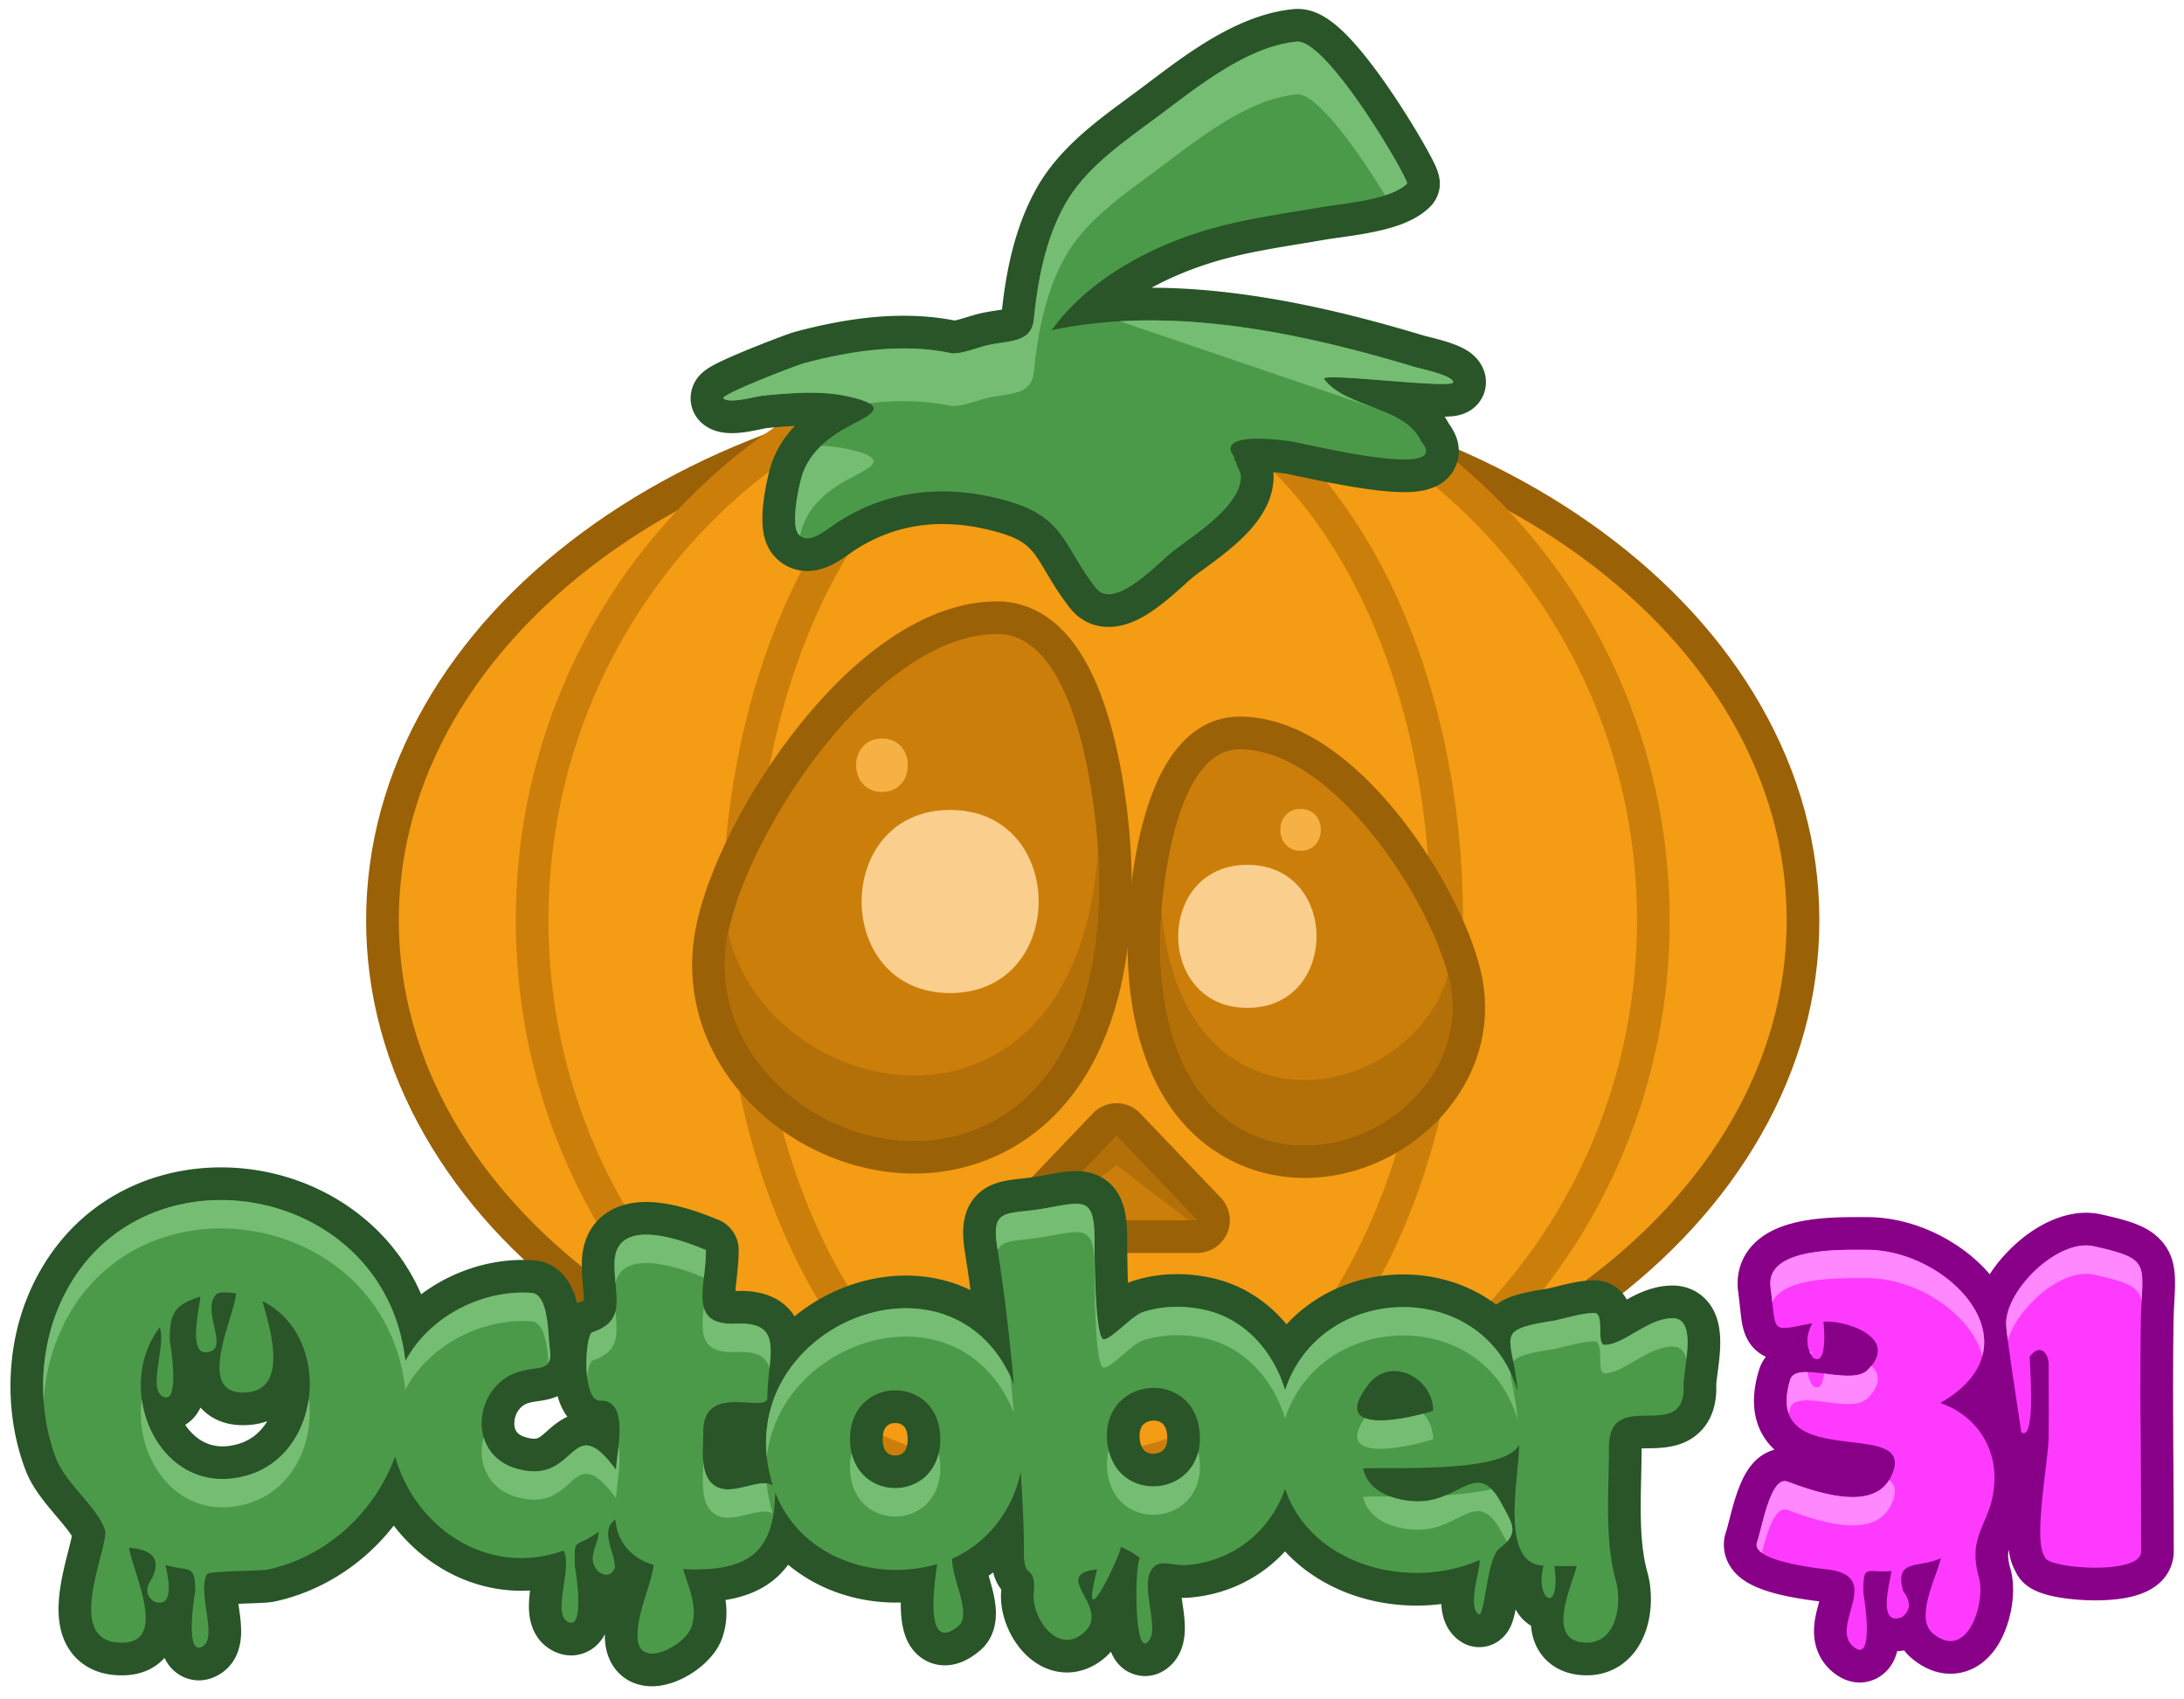 <svg version="1.1" id="Layer_13" xmlns="http://www.w3.org/2000/svg" x="0" y="0" width="1337" height="1040" viewBox="0 0 1337 1040" xml:space="preserve"><style>.animation{ animation: animation 10s infinite linear; }@keyframes animation { 0%, 2%, 4%, 60%, 62%, 64% { opacity: 1; } 1%, 61% { opacity: 0; } 0%, 100%, 4%, 16%, 36% { transform: translate(0px, 0px); } 8%, 12% { transform: translate(20px, 25px); } 48%, 52% { transform: translate(0px, -25px); } } @keyframes animation2 { 0%, 4%, 8%, 12%, 100% { transform: translate(0px, 0px); } 2% { transform: translate(0px, -75px); } 6% { transform: translate(0px, -50px); } 10% { transform: translate(0px, -25px); } }</style><g><path fill-rule="evenodd" clip-rule="evenodd" fill="#F49C14" d="M668.953 886.799c-115.595 0-224.386-33.283-306.331-93.72-40.138-29.603-71.691-64.144-93.782-102.664-23.032-40.16-34.71-82.866-34.71-126.931s11.678-86.771 34.71-126.931c22.091-38.521 53.644-73.062 93.782-102.664 81.945-60.436 190.735-93.719 306.331-93.719 115.595 0 224.385 33.283 306.329 93.719 40.139 29.603 71.691 64.144 93.782 102.664 23.032 40.16 34.71 82.866 34.71 126.931s-11.678 86.771-34.71 126.931c-22.091 38.521-53.644 73.062-93.782 102.664-81.944 60.437-190.734 93.72-306.329 93.72z"/><g><path fill="#9B6107" d="M668.953 250.171c234.622 0 424.821 140.274 424.821 313.313S903.575 876.799 668.953 876.799c-234.624 0-424.822-140.275-424.822-313.314s190.198-313.314 424.822-313.314m0-20c-59.373 0-117.012 8.589-171.316 25.529-52.717 16.444-100.14 40.044-140.95 70.142-41.261 30.432-73.736 66.006-96.521 105.736-23.911 41.694-36.035 86.073-36.035 131.906s12.124 90.212 36.035 131.906c22.785 39.73 55.26 75.306 96.521 105.736 40.81 30.099 88.232 53.698 140.95 70.143 54.305 16.94 111.943 25.529 171.316 25.529 59.372 0 117.012-8.589 171.315-25.529 52.717-16.444 100.14-40.044 140.949-70.143 41.262-30.431 73.736-66.006 96.521-105.736 23.911-41.694 36.035-86.073 36.035-131.906s-12.124-90.212-36.035-131.906c-22.785-39.73-55.26-75.305-96.521-105.736-40.81-30.098-88.232-53.697-140.949-70.142-54.303-16.94-111.943-25.529-171.315-25.529z"/></g></g><g><path fill-rule="evenodd" clip-rule="evenodd" fill="#F49C14" d="M668.953 915.269c-46.359 0-91.334-9.314-133.676-27.686-40.875-17.734-77.579-43.116-109.09-75.44-64.764-66.433-100.43-154.741-100.43-248.658s35.667-182.226 100.43-248.658c31.512-32.324 68.215-57.706 109.09-75.44 42.342-18.371 87.317-27.686 133.676-27.686 46.358 0 91.333 9.314 133.675 27.686 40.875 17.734 77.578 43.116 109.09 75.44 64.764 66.433 100.431 154.741 100.431 248.658S976.481 745.71 911.718 812.143c-31.512 32.324-68.215 57.706-109.09 75.44-42.342 18.371-87.316 27.686-133.675 27.686z"/><path fill="#CB7F0A" d="M668.953 221.7c184.018 0 333.195 153.021 333.195 341.784S852.971 905.269 668.953 905.269c-184.021 0-333.196-153.021-333.196-341.784S484.933 221.7 668.953 221.7m0-20c-47.736 0-94.051 9.593-137.656 28.512-42.073 18.254-79.847 44.374-112.271 77.634-32.389 33.224-57.816 71.907-75.575 114.977-18.377 44.567-27.694 91.893-27.694 140.662s9.317 96.095 27.694 140.662c17.759 43.069 43.186 81.753 75.575 114.977 32.424 33.26 70.197 59.38 112.271 77.634 43.605 18.919 89.92 28.512 137.656 28.512 47.735 0 94.05-9.593 137.654-28.512 42.074-18.254 79.847-44.374 112.271-77.634 32.39-33.224 57.817-71.907 75.576-114.977 18.377-44.567 27.694-91.893 27.694-140.662s-9.317-96.095-27.694-140.662c-17.759-43.069-43.187-81.753-75.576-114.977-32.424-33.26-70.196-59.38-112.271-77.634-43.604-18.919-89.919-28.512-137.654-28.512z"/></g><g><path fill-rule="evenodd" clip-rule="evenodd" fill="#F49C14" d="M668.953 898.688c-29.912 0-58.847-9.162-86.001-27.23-25.785-17.158-48.867-41.603-68.605-72.655-40.049-63.006-62.105-146.576-62.105-235.317 0-88.74 22.056-172.311 62.105-235.316 19.738-31.052 42.82-55.496 68.605-72.654 27.154-18.068 56.089-27.23 86.001-27.23s58.847 9.162 86.001 27.23c25.785 17.158 48.867 41.603 68.605 72.654 40.049 63.006 62.104 146.576 62.104 235.316 0 88.741-22.056 172.312-62.104 235.317-19.738 31.053-42.82 55.497-68.605 72.655-27.154 18.067-56.089 27.23-86.001 27.23z"/><path fill="#CB7F0A" d="M668.953 238.283c114.163 0 206.711 145.598 206.711 325.201 0 179.604-92.548 325.203-206.711 325.203-114.164 0-206.712-145.599-206.712-325.203 0-179.603 92.548-325.201 206.712-325.201m0-20c-31.918 0-62.717 9.726-91.541 28.905-26.956 17.937-51.013 43.377-71.505 75.615-41.055 64.589-63.666 150.064-63.666 240.681 0 90.617 22.61 176.093 63.666 240.682 20.492 32.238 44.55 57.68 71.505 75.616 28.824 19.181 59.623 28.905 91.541 28.905s62.717-9.725 91.541-28.905c26.955-17.937 51.013-43.378 71.505-75.616 41.055-64.589 63.665-150.064 63.665-240.682 0-90.616-22.61-176.092-63.666-240.681-20.491-32.238-44.549-57.679-71.504-75.615-28.824-19.179-59.623-28.905-91.541-28.905z"/></g><g><g><g><path fill-rule="evenodd" clip-rule="evenodd" fill="#4B9A49" d="M678.682 373.826c-6.242 0-11.809-2.706-15.674-7.62-6.145-7.811-10.354-14.878-14.066-21.112-8.37-14.054-13.422-22.536-34.406-28.618-12.91-3.741-25.566-5.638-37.618-5.638-21.512 0-41.561 6.032-59.59 17.928-.813.537-1.713 1.18-2.674 1.864-5.608 3.99-12.588 8.957-20.462 8.957-5.407 0-10.224-2.416-13.563-6.804-9.242-12.138.893-44.878.999-45.203 3.929-11.996 12.197-22.049 25.276-30.731 2.598-1.725 5.465-3.32 8.206-4.782-5.663-1.104-11.952-1.643-19.176-1.643-9.492 0-19.379.939-28.102 1.769-.47.059-2.202.422-3.466.688-4.625.972-10.96 2.303-16.339 2.303-4.768 0-8.452-1.069-11.262-3.269a10.26 10.26 0 01-3.754-10.182c1.141-5.608 5.873-8.238 12.961-11.61 4.116-1.958 9.673-4.366 16.518-7.157 10.514-4.288 23.904-9.376 26.531-10.082 23.964-6.439 44.958-9.569 64.184-9.569 10.807 0 21.168 1.021 30.817 3.035 3.025-.226 7.144-1.493 10.817-2.624 2.159-.665 4.392-1.352 6.543-1.885 3.436-.851 6.873-1.373 9.904-1.834 11.256-1.711 11.334-2.479 11.625-5.336 2.179-21.45 6.424-49.235 20.024-73.902 12.403-22.5 34.209-38.549 53.45-52.71 2.284-1.681 4.548-3.347 6.771-5.004 2.15-1.604 4.358-3.27 6.617-4.974 23.37-17.634 52.456-39.58 83.033-42.542.515-.05 1.043-.075 1.567-.075 9.817 0 20.543 8.397 35.863 28.077 13.295 17.077 25.276 36.81 29.811 44.5 3.148 5.342 5.836 10.15 7.771 13.907 2.79 5.416 5.2 10.093 2.33 15.28a10.04 10.04 0 01-1.679 2.229c-9.837 9.836-28.503 13.114-50.086 16.107-3.533.49-6.584.913-9.023 1.339-5.05.883-10.17 1.728-15.122 2.545-16.047 2.647-32.64 5.384-48.358 9.71-29.843 8.211-56.134 21.832-75.474 38.734 10.938-1.148 22.225-1.727 33.772-1.727 61.702 0 123.816 16.586 165.171 29.062.394.114 1.141.291 2.109.528 12.949 3.166 26.312 6.433 28.003 16.18.118.614.18 1.247.18 1.896v.265a10.055 10.055 0 01-.321 2.507c-2.124 8.509-11.458 8.509-16.511 8.509-7.192 0-18.587-.827-30.246-1.742 10.411 4.485 20.43 10.473 25.883 21.365 5.801 7.422 5.064 13.332 3.35 17.047-4.39 9.515-17.331 9.515-22.203 9.515-17.81 0-46.788-6.147-62.356-9.449-3.919-.831-7.972-1.691-8.952-1.817l-.472-.061c-3.233-.416-10.803-1.391-17.81-1.391a57.06 57.06 0 00-4.21.142c.423.873.807 1.938.995 3.189.104.217.247.503.363.732.997 1.982 2.505 4.979 2.505 8.955-.002 20.427-22.042 36.59-38.134 48.393-3.092 2.268-6.012 4.408-8.203 6.183-1.172.948-2.928 2.542-4.96 4.388-13.507 12.258-26.707 23.265-39.677 23.265z"/><path fill="#295528" d="M794.374 25.461c19.329 0 68.284 84.646 67.024 86.922-10.22 10.219-40.111 12.281-53.76 14.667-21.547 3.768-43.279 6.648-64.412 12.464-36.932 10.162-76.591 30.844-99.465 62.657 19.779-4.193 40.013-6.009 60.417-6.009 54.957.002 111.073 13.187 162.282 28.636 2.823.854 23.181 4.994 23.181 9.275-.158.742-2.719 1.034-6.832 1.034-15.45 0-52.782-4.132-66.815-4.132-3.847 0-5.944.311-5.358 1.103 13.287 17.948 49.538 16.455 59.303 38.042 7.145 8.377 1.087 11.172-10.346 11.172-22.119 0-64.356-10.459-70.041-11.186-2.996-.383-11.521-1.532-19.55-1.532-8.463 0-16.377 1.277-16.684 6.073-.155 2.438 2.539 4.539 2.434 6.574-.036.704 1.104 1.514 1.157 2.256.198 2.66 2.747 5.119 2.747 8.115-.002 18.852-29.8 36.419-42.628 46.802-7.064 5.719-25.662 25.431-38.347 25.431-3.018 0-5.701-1.116-7.814-3.803-19.812-25.186-18.66-43.041-53.548-53.152-13.616-3.945-27.139-6.033-40.401-6.033-22.748 0-44.729 6.142-65.098 19.581-4.649 3.068-11.822 9.168-17.629 9.168-2.112 0-4.043-.807-5.606-2.86-4.546-5.971.408-29.51 2.545-36.032 3.646-11.131 11.844-19.234 21.304-25.515 13.896-9.225 39.122-15.588 5.97-22.646-7.3-1.554-14.862-2.109-22.471-2.109-9.766 0-19.606.916-29.048 1.813-2.776.263-12.408 2.945-18.859 2.945-2.205 0-4.038-.313-5.099-1.144-2.914-2.281 45.374-20.608 48.688-21.499 19.698-5.292 40.771-9.226 61.589-9.226 10.097 0 20.134.925 29.925 3.069 6.548 0 14.417-3.292 20.657-4.837 13.129-3.25 27.581-1.188 29.074-15.865 2.438-23.997 7.064-48.741 18.833-70.086 12.723-23.081 36.797-39.129 57.441-54.526 23.651-17.642 54.067-42.618 84.636-45.579.199-.018.399-.028.604-.028m95.083 208.062l.122.182-.122-.182.002.002.006.006.002.002.002.002.002.001.003.003.001.002.002.001v.001l.002.001.001.001.001.001.001.001.001.001.002.003-.002-.003-.001-.001-.001-.001-.001-.001-.001-.001-.002-.001v-.001l-.002-.001-.001-.002-.003-.003-.002-.001a.002.002 0 00-.002-.002.002.002 0 00-.002-.002l-.006-.006-.002-.002c.001.001.001.001 0 0M794.374 5.461c-.846 0-1.698.041-2.533.122-33.383 3.234-63.717 26.122-88.091 44.513-2.244 1.693-4.437 3.348-6.573 4.941a1267.12 1267.12 0 01-6.718 4.966c-20.07 14.771-42.817 31.512-56.281 55.937-13.602 24.669-18.366 51.833-20.779 73.603-1.228.213-2.544.413-3.615.576-3.245.493-6.923 1.052-10.804 2.013-2.424.6-4.792 1.329-7.083 2.034-2.138.658-5.426 1.67-7.484 2.058-9.845-1.932-20.327-2.911-31.208-2.911-20.113 0-41.957 3.241-66.778 9.911-3.661.984-18.608 6.767-27.713 10.48-7.019 2.862-12.751 5.348-17.038 7.387-6.854 3.262-16.242 7.728-18.465 18.646-1.545 7.59 1.286 15.272 7.389 20.05 4.64 3.632 10.339 5.396 17.427 5.396 6.418 0 13.341-1.454 18.396-2.517.921-.193 2.148-.451 2.712-.553 5.533-.525 11.527-1.09 17.511-1.415-6.814 7.132-11.676 15.081-14.521 23.771-1.449 4.42-3.511 13.176-4.616 21.95-1.915 15.216-.322 25.215 5.164 32.422 5.198 6.828 13.042 10.745 21.52 10.745 11.069 0 20.211-6.505 26.261-10.81a93.547 93.547 0 012.386-1.666c16.364-10.798 34.561-16.273 54.08-16.273 11.109 0 22.829 1.764 34.835 5.243 17.194 4.983 20.532 10.588 28.597 24.129 3.869 6.496 8.253 13.858 14.798 22.179 5.802 7.375 14.16 11.438 23.534 11.438 16.538 0 31.385-12.235 46.399-25.866 1.84-1.67 3.578-3.248 4.531-4.02 2.005-1.623 4.831-3.695 7.823-5.89 17.817-13.067 42.218-30.963 42.221-56.455 0-.867-.045-1.705-.125-2.512 2.95.278 5.486.605 7.005.801l.375.048c1.09.175 4.891.981 8.25 1.693 22.05 4.677 47.03 9.667 64.432 9.667 5.988 0 24.212 0 31.283-15.324 2.326-5.041 4.716-14.956-3.938-26.592a45.27 45.27 0 00-2.563-4.281c2.414-.039 4.391-.177 6.132-.423 7.903-1.117 13.06-5.181 15.996-9.838a19.914 19.914 0 003.139-10.761v-.246c0-2.962-.644-5.772-1.799-8.301-1.623-3.763-4.662-7.922-10.292-11.275-2.5-1.489-5.529-2.843-9.26-4.139-5.244-1.822-11.012-3.232-14.458-4.075-.733-.179-1.331-.322-1.733-.429-41.799-12.604-104.45-29.309-167.153-29.445 13.075-7.115 27.791-13.02 43.586-17.366 15.213-4.186 30.813-6.76 47.331-9.485 4.977-.821 10.122-1.669 15.221-2.561 2.265-.396 5.378-.828 8.674-1.285 23.401-3.246 43.752-6.911 55.782-18.941a20.008 20.008 0 003.357-4.458c5.457-9.861.856-18.792-2.188-24.702-2.021-3.922-4.803-8.903-8.046-14.404-4.633-7.858-16.882-28.029-30.534-45.566-17.661-22.682-30.337-31.934-43.758-31.934z"/></g></g><g><g><path fill-rule="evenodd" clip-rule="evenodd" fill="#75BD73" d="M843.177 250.341c-12.415-4.821-25.605-8.894-32.541-18.262-3.293-4.447 78.091 6.286 79.006 1.995 0-4.281-20.357-8.422-23.181-9.275-57.02-17.201-120.113-31.598-180.932-28.11"/></g><g><path fill-rule="evenodd" clip-rule="evenodd" fill="#75BD73" d="M512.434 297.458c13.896-9.226 39.122-15.589 5.97-22.647-5.13-1.09-10.398-1.648-15.713-1.908-5.119 4.924-9.254 10.748-11.562 17.792-2.137 6.522-7.091 30.062-2.545 36.032.374.49.769.906 1.181 1.261.498-2.089.977-3.836 1.364-5.016 3.646-11.131 11.845-19.235 21.305-25.514z"/></g><g><path fill-rule="evenodd" clip-rule="evenodd" fill="#75BD73" d="M466.885 242.237c16.799-1.597 34.85-3.252 51.519.296 6.848 1.459 11.175 2.888 13.657 4.318 17.124-1.947 34.449-1.83 51.068 1.81 6.548 0 14.417-3.292 20.657-4.837 13.129-3.251 27.581-1.189 29.074-15.865 2.438-23.997 7.064-48.742 18.833-70.086 12.723-23.081 36.797-39.127 57.441-54.526 23.651-17.642 54.067-42.618 84.636-45.58 12.411-1.202 38.259 35.695 54.165 61.797 5.598-1.823 10.413-4.133 13.463-7.181 1.273-2.301-48.738-88.723-67.628-86.894-30.568 2.961-60.984 27.938-84.636 45.579-20.645 15.397-44.719 31.446-57.441 54.526-11.769 21.345-16.396 46.089-18.833 70.086-1.493 14.677-15.944 12.615-29.074 15.865-6.24 1.545-14.109 4.837-20.657 4.837-29.979-6.565-62.262-1.703-91.514 6.156-3.314.891-51.602 19.218-48.688 21.499 4.166 3.262 20.233-1.447 23.958-1.8z"/></g></g></g><g><path fill-rule="evenodd" clip-rule="evenodd" fill="#CB7F0A" d="M559.639 708.478c-37.529 0-75.901-18.331-100.142-47.84-21.648-26.352-30.055-58.628-23.671-90.884 6.875-34.744 31.027-81.769 61.529-119.802 21.5-26.807 64.794-71.777 113.198-71.777 53.527 0 67.417 92.58 70.905 132.384 2.16 24.685 2.758 61.652-6.664 97.593-9.842 37.545-28.269 65.345-54.77 82.627-17.756 11.578-38.637 17.699-60.385 17.699z"/><g><path fill="#9B6107" d="M610.553 388.175c46.052 0 58.224 92.227 60.943 123.257 5.102 58.289-3.123 135.877-56.935 170.971-17.014 11.095-35.993 16.075-54.923 16.075-64.108 0-127.805-57.044-114.003-126.782 12.52-63.27 91.23-183.521 164.918-183.521m0-20c-21.464 0-43.798 7.828-66.382 23.267-18.668 12.763-37.044 30.343-54.617 52.255-31.434 39.193-56.375 87.912-63.539 124.116-6.975 35.246 2.171 70.466 25.754 99.174 12.789 15.567 29.429 28.553 48.12 37.55 18.947 9.12 39.608 13.941 59.749 13.941 23.693 0 46.463-6.682 65.848-19.322 28.646-18.682 48.489-48.446 58.981-88.469 9.785-37.327 9.182-75.526 6.952-100.999-1.462-16.683-5.381-48.99-15.206-77.947-5.887-17.351-13.212-31.321-21.77-41.523-15.281-18.219-32.302-22.043-43.89-22.043z"/></g></g><g><path fill-rule="evenodd" clip-rule="evenodd" fill="#CB7F0A" d="M798.684 711.195c-16.422-.001-32.373-4.415-46.131-12.764-54.281-32.939-54.028-110.894-51.4-142.881 2.635-32.118 13.533-106.824 57.714-106.824 36.315 0 68.389 30.25 88.9 55.626 23.131 28.619 42.33 64.77 48.91 92.098 6.348 26.352.296 52.984-17.042 74.992-19.316 24.521-50.333 39.753-80.943 39.753h-.008z"/><g><path fill="#9B6107" d="M758.866 458.727c57.178 0 116.453 91.745 128.089 140.064 13.352 55.43-37.011 102.404-88.271 102.404-14.006 0-28.086-3.51-40.943-11.313-43.417-26.347-50.388-87.686-46.622-133.513 2.004-24.427 11.366-97.642 47.747-97.642m0-20c-17.295 0-41.003 9.251-55.733 53.321-7.846 23.474-10.853 49.351-11.946 62.688-1.681 20.447-1.957 51.101 6.267 81 8.972 32.622 25.766 56.593 49.912 71.245 15.323 9.3 33.069 14.215 51.319 14.215 16.742 0 33.861-4.101 49.508-11.859 15.376-7.626 28.967-18.592 39.302-31.712 19.271-24.464 25.984-54.124 18.904-83.517-6.9-28.658-26.863-66.357-50.855-96.041-13.834-17.116-28.282-30.842-42.942-40.796-18.123-12.305-36.203-18.544-53.736-18.544z"/></g></g><path class="animation" fill-rule="evenodd" clip-rule="evenodd" fill="#FACF8E" d="M581.66 607.989c72.229 0 72.242-112.106 0-112.106-72.251 0-72.238 112.106 0 112.106z"/><path fill-rule="evenodd" clip-rule="evenodd" fill="#F6B145" d="M539.915 484.853c21.121 0 21.132-32.716 0-32.716-21.072 0-21.063 32.716 0 32.716z"/><path class="animation" fill-rule="evenodd" clip-rule="evenodd" fill="#FACF8E" d="M763.619 617.063c56.454 0 56.454-87.581 0-87.581-56.449 0-56.453 87.581 0 87.581z"/><path fill-rule="evenodd" clip-rule="evenodd" fill="#F6B145" d="M796.194 520.873c16.551 0 16.539-25.596 0-25.596-16.526 0-16.542 25.596 0 25.596z"/><g><path fill-rule="evenodd" clip-rule="evenodd" fill="#B37008" d="M614.562 642.402c-63.403 41.346-153.875-2.268-168.715-71.707-.069.332-.146.671-.211 1-17.876 90.331 94.292 159.377 168.926 110.707 51.095-33.322 61.087-104.953 57.6-162-3.066 47.26-17.97 96.155-57.6 122z"/></g><g><path fill-rule="evenodd" clip-rule="evenodd" fill="#B37008" d="M886.426 596.695c-14.062 50.794-80.062 82.695-128.685 53.188-31.27-18.976-43.632-56.102-46.696-92.511-3.583 45.716 3.593 106.354 46.696 132.511 59.913 36.359 146.214-20.517 129.214-91.092a111.12 111.12 0 00-.529-2.096z"/></g><g><g><path fill-rule="evenodd" clip-rule="evenodd" fill="#CB7F0A" d="M634.181 757.108a10.001 10.001 0 01-7.233-16.905l49.349-51.687a9.997 9.997 0 0114.464 0l49.351 51.688a9.999 9.999 0 01-7.232 16.905l-98.699-.001z"/><path fill="#9B6107" d="M683.529 695.422l49.351 51.688-98.699-.001 49.348-51.687m0-20a20.004 20.004 0 00-14.466 6.188l-49.349 51.687a20 20 0 0014.466 33.812l98.699.001a20 20 0 0014.466-33.812l-49.352-51.688a19.995 19.995 0 00-14.464-6.188z"/></g><polygon fill-rule="evenodd" clip-rule="evenodd" fill="#B37008" points="683.529,713.361 727.623,747.109 732.88,747.109 
		683.529,695.422 634.181,747.108 639.437,747.108 	"/></g><g class="animation2"><g><path fill-rule="evenodd" clip-rule="evenodd" fill="#4B9A49" d="M399.185 1022.394c-5.538.001-10.279-1.962-13.709-5.676-3.456-3.742-5.208-8.855-5.208-15.196 0-10.235 2.926-19.56 5.755-28.576.938-2.992 1.85-5.897 2.623-8.737a44.22 44.22 0 01-2.613-1.482 10.19 10.19 0 01-.344.936c-4.006 9.405-11.399 10.422-14.392 10.422-2.513 0-5.08-.629-7.657-1.874.219 2.781.374 5.766.375 8.64.001 4.799-.42 8.607-1.288 11.646-2.917 10.215-10.685 11.013-12.996 11.014h-.006c-2.8 0-5.578-.904-8.258-2.688-9.914-6.594-7.958-19.971-6.231-31.773.287-1.963.653-4.465.922-6.895a84.116 84.116 0 01-17.058 1.759c-32.086.001-61.664-18.813-77.878-47.771-16.63 27.586-43.831 47.742-74.927 54.533-2.348.513-6.378.699-16.459 1.063-4.285.155-10.49.38-14.879.668.028 3.689.799 8.995 1.281 12.313 1.685 11.601 3.594 24.748-6.32 31.358-2.674 1.783-5.449 2.688-8.248 2.688h-.006c-4.658.001-8.744-2.448-11.211-6.72-1.895-3.278-3.909-9.034-2.685-24.572-2.35 2.149-5.305 3.428-8.584 3.698-.089 5.7-1.333 10.986-4.443 15.37-2.829 3.99-8.388 8.813-18.804 9.132-.481.015-.956.022-1.419.022-12.443 0-19.196-5.329-22.669-9.801-10.618-13.665-4.935-35.941-.369-53.841 1.226-4.804 2.592-10.162 2.938-13.115-1.767-4.729-7.341-11.308-12.306-17.165-6.679-7.882-13.586-16.031-17.044-25.042-11.552-30.112-11.554-66.113-.004-96.303 9.285-24.272 25.051-44.071 45.594-57.258 18.81-12.074 41.143-18.456 64.584-18.456 48.887 0 101.485 28.99 118.24 84.694 16.99-17.323 41.519-28.043 66.567-28.043 1.908 0 3.83.065 5.712.194 17.643.956 19.286 24.309 20.17 36.867.152 2.166.296 4.212.457 5.253.723 4.68 1.218 11.528-2.808 16.969-4.17 5.637-10.53 6.555-15.64 7.293-2.229.321-4.533.654-6.871 1.314-11.056 3.12-16.154 13.563-16.213 21.945-.03 4.237 1.256 14.496 13.807 18.229 3.09.938 5.866 1.405 8.306 1.405 6.156 0 9.603-2.79 14.718-7.343 4.288-3.816 9.623-8.566 17.276-8.566 3.649 0 7.048 1.117 10.221 2.962.199-4.406.059-8.58-.97-10.344-.257.014-.514.02-.768.02-5.282.001-14.581-2.635-17.514-20.287-1.066-6.414-1.247-14.345-.496-21.758.865-8.541 2.663-16.786 9.893-19.258 6.489-2.219 7.254-4.381 7.543-5.195.972-2.748.554-7.658.07-13.344-.351-4.127-.75-8.805-.75-13.993 0-17.435 10.969-27.843 29.341-27.843 15.666 0 33.298 7.264 39.092 9.65.233.097.432.179.595.245 4.042 1.283 6.971 5.066 6.971 9.533 0 5.862-.643 11.626-1.21 16.711-.668 5.988-1.678 15.039.051 16.972.484.54 2.593 1.456 7.431 1.456.674 0 1.373-.018 2.105-.053a68.74 68.74 0 012.766-.059c10.235 0 17.573 2.623 22.435 8.018 4.076 4.522 5.599 9.953 5.938 15.908 18.413-20.729 45.623-33.32 72.924-33.32 20.208 0 38.068 6.738 52.124 19.191-1.857-15.914-3.887-30.746-6.122-44.776-1.434-8.998-2.049-18.259 3.116-25.035 5.251-6.891 13.246-7.776 22.503-8.802 3.328-.368 7.099-.786 11.258-1.506 1.836-.321 3.585-.641 5.234-.942 6.406-1.171 11.466-2.096 15.991-2.096 20.842 0 21.142 20.24 21.285 29.968l.009 1.765c.096 23.596.817 37.288 1.564 45.187 5.005-4.308 9.756-8.314 14.686-9.997 7.435-2.536 15.622-3.822 24.338-3.822 6.923 0 13.799.814 20.437 2.422 19.177 4.644 35.446 17.207 46.109 34.969 15.466-23.143 41.794-37.226 71.859-37.226 22.653 0 42.898 8.176 57.748 22.325a17.78 17.78 0 011.043-1.672c4.888-6.95 13.892-9.433 30.971-12.036 1.879-.377 4.168-.943 6.586-1.542 6.589-1.63 14.057-3.477 20.633-3.477 4.933 0 10.885 2.893 12.797 11.012.445 1.891.634 3.897.726 5.851 1.964-1.038 4.019-2.237 5.888-3.328 8.301-4.844 17.71-10.335 28.471-10.335 5.501 0 10.211 2.057 13.621 5.946 7.692 8.776 5.768 23.341 4.069 36.189-.469 3.543-.953 7.205-.902 8.904.295 9.163-1.853 16.03-6.564 20.967-7.047 7.381-17.181 7.523-25.322 7.639-12.922.183-13.826.81-13.826 9.581 0 5.876-.137 12.012-.27 17.945-.47 21.059-.955 42.834 4.163 60.985 3.168 11.236 2.671 28.491-5.907 39.824-5.278 6.974-12.756 10.66-21.622 10.661h-.015c-.317 0-.634-.005-.957-.015-10.689-.327-16.284-5.204-19.097-9.237-3.632-5.21-4.537-11.555-4.041-18.138-3.454-.354-6.602-2.184-8.967-5.242-3.18-4.112-4.725-10.267-4.489-17.162-2.821-1.405-5.338-3.35-7.48-5.801a27.301 27.301 0 01-2.467-3.305c-1.834 4.339-3.668 14.811-4.509 19.608-.711 4.063-1.326 7.572-2.028 10.405-1.914 7.713-5.843 11.626-11.677 11.633h-.012a10.61 10.61 0 01-5.864-1.774c-8.489-5.608-8.192-16.457-6.483-26.792-8.375 2.061-17.152 3.124-26.003 3.125-19.294 0-38.464-5.113-53.977-14.4-10.922-6.538-19.906-14.965-26.616-24.87-13.354 19.727-34.676 32.435-59.179 34.409-.917.074-1.874.112-2.836.112-3.123 0-5.953-.398-8.227-.719-1.28-.18-2.5-.352-3.4-.397-.948 2.777.315 11.368.938 15.6 1.702 11.572 3.631 24.689-6.313 31.346-2.023 1.354-4.324 2.07-6.655 2.071-11.906.003-13.666-14.983-14.329-20.625-.718-6.11-1.045-14.071-.93-22.054-3.009 5.754-5.51 9.614-7.943 12.083 1.351 7.004.215 15.048-8.379 22.155-4.934 4.08-10.531 6.236-16.187 6.236-6.985 0-13.892-3.307-19.447-9.312-7.29-7.879-11.674-19.75-10.911-29.539.251-3.222.172-4.94.085-5.751-3.836-3.739-6.185-8.264-6.123-18.571.02-3.326-.005-6.658-.067-9.999-6.448 7.797-14.267 14.373-23.126 19.313.58 2.465 1.426 5.384 2.083 7.651 3.47 11.971 7.788 26.868-2.453 35.356-5.25 4.354-10.099 6.472-14.821 6.472-4.359 0-8.359-1.84-11.263-5.181-5.15-5.924-6.743-16.145-5.055-34.142a100.41 100.41 0 01-13.523.913c-27.49 0-52.202-11.057-68.55-29.559-2.45 6.429-5.92 11.692-10.477 15.991-8.569 8.084-20.619 12.311-37.615 13.123 2.604 8.817 4.356 18.863.625 29.159-4.12 11.373-20.655 22.531-33.38 22.532zm463.24-113.64a42.09 42.09 0 005.861.44c2.159 0 4.194-.251 6.138-.678-3.903.118-7.909.192-11.999.238zm-421.904-32.365c.036 2.051-.041 4.228-.123 6.53-.241 6.798-.604 17.07 3.217 18.638.469.192 1.179.293 2.055.293 2.584 0 6.063-.852 9.428-1.675 1.713-.42 3.451-.845 5.206-1.2-1.738-10.238-1.782-20.356-.17-30.118-.957-.047-1.937-.108-2.941-.171-2.193-.137-4.46-.277-6.626-.277-9.175-.001-10.037 2.07-10.046 7.98zm107.548-15.173c-8.163 0-17.694 5.196-17.694 19.841 0 14.802 9.519 20.056 17.669 20.058h.003c4.623 0 8.89-1.666 12.016-4.692 3.648-3.53 5.576-8.844 5.576-15.365.001-14.646-9.464-19.842-17.57-19.842zm158.192-1.485c-5.406 0-10.462 2.113-13.87 5.798-3.569 3.86-5.186 9.368-4.673 15.93 1.183 13.677 10.219 18.581 18.278 18.582h.003c5.365 0 10.392-2.114 13.792-5.802 3.603-3.907 5.221-9.479 4.681-16.112-1.087-13.566-10.12-18.396-18.211-18.396zM98.96 865.272a53.12 53.12 0 002.954 7.211c7.297 14.635 19.805 23.029 34.317 23.029 4.066 0 8.331-.651 12.675-1.937 20.347-6.019 29.102-25.204 30.509-41.152.649-7.356-.104-14.439-2.07-20.868-.073 7.739-1.684 15.132-6.104 20.96-3.47 4.575-10.17 10.029-22.385 10.029-.459 0-.924-.008-1.399-.022-10.204-.332-15.703-5.083-18.52-9.009-3.157-4.403-4.428-9.781-4.534-15.612-3.34-.306-6.374-1.686-8.758-3.98.236 2.892.407 6.022.408 9.029.001 4.792-.422 8.598-1.292 11.634-2.924 10.194-10.688 10.989-12.999 10.99h-.006c-.935 0-1.867-.1-2.796-.302zm742.88-5.782c.807.087 1.83.149 3.108.149 6.436 0 14.491-1.521 20.428-2.931-2.629-4.382-7.463-7.274-11.813-7.274-3.061 0-5.615 1.364-7.809 4.171-2.023 2.605-3.214 4.536-3.914 5.885z"/></g><g><path fill="#295528" d="M135.243 734.717c52.75 0 105.97 35.355 112.908 98.656 13.447-25.506 43.153-42.004 71.9-42.004 1.71 0 3.412.058 5.112.176 11.015.533 10.184 26.164 11.344 33.666 2.289 14.822-6.175 11.043-18.153 14.424-28.156 7.946-33.401 50.205-2.54 59.383 4.212 1.279 7.899 1.82 11.156 1.82 17.679 0 22.81-15.908 31.994-15.908 4.464 0 9.882 3.755 18.167 14.924.383-11.149 8.35-42.319-9.104-42.319-.197.022-.39.032-.58.032-11.609 0-9.229-40.354-4.882-41.84 21.042-7.196 13.63-20.749 13.63-41.995 0-13.715 8.755-17.843 19.341-17.843 16.003 0 36.192 9.433 36.65 9.433.005 0 .008-.001.008-.004 0 22.66-10.778 45.139 16.271 45.139.825 0 1.681-.021 2.578-.063a58.823 58.823 0 012.293-.048c26.906 0 16.456 21.036 16.456 45.319 0 2.648-2.586 3.283-6.428 3.283-3.542 0-8.153-.539-12.795-.539-9.953 0-20.045 2.479-20.045 18.073.202 10.32-3.144 29.225 9.301 34.327 1.823.748 3.795 1.041 5.849 1.041 7.35 0 15.757-3.748 22.242-3.748 1.898 0 3.63.321 5.124 1.151-19.157-61.614 32.5-108.302 81.596-108.302 26.704 0 52.651 13.812 66.034 46.546-2.554-27.99-5.734-55.944-10.156-83.705-3.968-24.897 5.548-19.909 28.707-23.916 8.532-1.491 14.88-2.892 19.521-2.892 8.167 0 11.053 4.331 11.286 20.115.052 8.57-.038 62.892 5.748 62.892l.057-.002c5.41-.638 16.92-14.311 23.684-16.619 6.6-2.252 13.861-3.286 21.107-3.286 6.178 0 12.344.751 18.084 2.141 24.115 5.84 41.029 25.708 47.994 48.865 11.104-33.623 41.889-50.841 72.327-50.841 30.158 0 59.975 16.896 69.987 51.479-2.701-33.939-15.718-37.357 21.503-43.01 7.106-1.399 17.806-4.871 25.49-4.871 6.571 0 .911 19.537 6.398 19.537 11.624 0 26.362-16.338 41.482-16.338 15.695 0 6.491 31.111 6.792 41.334 1.172 36.392-45.717-.174-45.717 37.893 0 26.474-2.793 56.599 4.269 81.645 3.651 12.951.903 37.771-17.905 37.771-.221 0-.441-.003-.666-.01-25.024-.766-8.339-34.866-5.43-46.872a941.268 941.268 0 01-13.68-.051c1.941 13.924-.454 19.606-3.091 19.606-3.138 0-6.618-8.037-3.552-19.803-27.265-1.048-14.911-54.242-14.911-74.207-8.193 18.071-79.77 13.538-95.515 14.715 3.208 14.968 20.563 20.126 33.807 20.126 17.09 0 27.226-11.391 36.39-11.391 4.779 0 9.293 3.095 14.395 12.521 7.11 13.139 11.295 18.196-1.219 27.724-7.457 5.68-8.814 40.389-12.264 40.389a.639.639 0 01-.352-.117c-7.136-4.714.916-26.89.597-33.253-11.946 5.305-25.264 7.928-38.598 7.928-34.418 0-68.974-17.472-80.538-51.427-9.359 26.363-32.086 44.347-60.035 46.599-.688.056-1.366.08-2.033.08-4.541 0-8.585-1.128-12.055-1.128-3.142 0-5.812.924-7.957 4.445-6.598 10.737 6.416 38.197-2.554 44.202-.385.258-.75.381-1.095.381-7.062 0-5.924-51.466-2.996-52.162a47.842 47.842 0 00-11.949-6.944.112.112 0 00-.092-.044l-.016.001.107.043c1.061 1.32-13.057 32.269-16.672 32.269-1.438 0-1.213-4.903 2.296-18.533-29.852 3.329 10.069 23.76-8.63 39.225-3.344 2.766-6.666 3.942-9.814 3.942-11.854 0-21.276-16.673-20.388-28.073 1.522-19.535-6.113-7.525-6.007-25.039.099-16.574-.89-33.167-1.961-49.695-4.706 23.147-20.028 43.41-41.779 53.047-1.487 9.943 12.325 34.141 3.796 41.21-3.524 2.923-6.289 4.171-8.44 4.171-11.817 0-5.155-37.641-4.705-41.986a89.827 89.827 0 01-25.136 3.577c-31.436 0-62.055-16.409-74.022-47.52-.552 34.848-14.78 47.221-48.942 47.221-2.387 0-4.867-.061-7.451-.178 3.469 11.298 9.369 23.719 4.997 35.784-2.537 6.996-15.135 15.934-23.982 15.934-5.076 0-8.916-2.939-8.916-10.873 0-14.824 7.693-28.917 9.939-43.404-13.482-3.942-22.313-13.792-23.522-27.949-9.734 7.571-.196 19.843-.196 29.575-1.232 2.894-2.963 4.34-5.192 4.34-1.389 0-2.972-.562-4.75-1.686-8.08-7.837-.399-15.953 0-24.554-15.867 10.998-14.662 2.479-14.662 21.062 0-.009.001-.013.002-.013.127 0 5.917 34.616-2.16 34.616-.773 0-1.673-.317-2.719-1.013-8.616-5.73 3.468-33.026-1.964-43.236-8.748 3.175-17.472 4.652-25.943 4.652-35.745 0-67.047-26.282-77.248-62.177-12.441 34.245-41.954 61.365-77.691 69.17-4.214.92-36.099.931-37.263 2.676-6.507 10.664 6.363 38.249-2.528 44.177-1.039.692-1.936 1.01-2.705 1.01-8.049 0-2.279-34.57-2.15-34.57.001 0 .002.004.002.013 0-17.491-4.262-11.63-18.305-16.19.846 3.43 5.854 23.208-3.357 23.208-1.048 0-2.28-.256-3.723-.821-4.804-3.486-5.233-8.075-1.285-13.768 5.844-11.44 1.251-17.807-13.779-19.102 1.31 13.094 24.178 57.296-3.438 58.143-.377.012-.75.018-1.113.018-35.114 0-10.015-52.962-10.015-67.951-3.34-13.639-24.19-29.204-30.097-44.596-10.705-27.903-10.675-61.242 0-89.146 18.126-47.396 59.337-69.29 100.835-69.29m-9.408 93.249c-10.968 0-3.054-29.482-3.266-34.156-16.246 5.335-18.65 10.276-18.65 27.212 0-.008 0-.012.002-.012.121 0 5.934 34.564-2.163 34.564-.773 0-1.672-.314-2.717-1.005-8.246-5.45 2.885-32.293-1.322-41.864-26.393 35.025-4.739 92.807 38.511 92.807 4.906 0 10.088-.742 15.511-2.347 46.134-13.646 51.385-85.362 8.914-106.601 3.734 14.067 17.94 55.98-11.799 55.98a32.6 32.6 0 01-1.074-.018c-27.739-.902-3.995-47.054-3.265-60.733-.99-.114-4.208-.565-7.092-.565-2.086 0-3.998.236-4.769 1.007-9.501 9.108 6.327 31.159-3.394 34.979-1.307.515-2.443.752-3.427.752m719.112 41.674c13.682 0 32.395-5.661 32.395-6.001 0-13.559-11.879-24.204-23.779-24.204-5.646 0-11.297 2.396-15.688 8.013-13.613 17.529-5.342 22.192 7.072 22.192m-138.952 40.401c15.075 0 30.179-11.417 28.443-32.726-1.498-18.698-14.814-27.584-28.178-27.584-15.056 0-30.171 11.278-28.513 32.507 1.633 18.885 14.93 27.803 28.248 27.803m-157.953 1.072c13.806 0 27.597-9.999 27.597-30.057 0-19.922-13.776-29.84-27.57-29.84-13.838 0-27.694 9.975-27.694 29.84 0 20.019 13.841 30.057 27.667 30.057m-115.85-145.796h.005m-296.954-50.6c-25.361 0-49.562 6.93-69.986 20.04-22.352 14.348-39.479 35.821-49.532 62.102-12.407 32.428-12.405 71.104.006 103.455 4.067 10.599 11.869 19.805 18.752 27.926 2.921 3.447 7.418 8.753 9.533 12.176-.559 2.633-1.485 6.264-2.226 9.168-4.836 18.955-11.459 44.916 2.161 62.446 4.843 6.235 14.078 13.667 30.565 13.667.563 0 1.139-.009 1.721-.027 12.679-.389 20.326-6.015 24.503-10.651 4.721 10.052 13.871 13.748 20.925 13.748 4.809 0 9.452-1.47 13.8-4.368 5.377-3.585 11.85-10.77 12.147-24.635.118-5.49-.693-11.078-1.478-16.48l-.202-1.393c1.567-.061 3.037-.114 4.267-.158 11.172-.405 15.05-.594 18.227-1.287 28.789-6.287 54.494-23.093 72.627-46.43 18.841 24.574 47.401 39.896 78.047 39.896 1.797 0 3.593-.053 5.388-.156-.433 3.492-.738 7.015-.682 10.493.229 14.067 6.72 21.306 12.125 24.9 4.346 2.892 8.988 4.359 13.794 4.359 6.868 0 15.725-3.503 20.549-12.964-.005.324-.007.65-.007.977 0 18.178 11.89 30.873 28.916 30.873 16.866 0 37.258-13.878 42.784-29.115 3.023-8.344 3.222-16.373 2.19-23.719 11.031-1.754 22.789-5.764 32.262-14.701a50.032 50.032 0 006.063-6.873 94.828 94.828 0 0011.363 8.141c16.091 9.83 35.019 15.026 54.739 15.026.958 0 1.917-.013 2.873-.037-.154 12.644 1.973 22.712 8.157 29.827 4.833 5.558 11.513 8.619 18.811 8.619 7.148 0 14.085-2.871 21.206-8.775 5.349-4.434 11.387-12.873 9.757-27.885-.67-6.175-2.484-12.432-4.084-17.951l-.083-.289a89.347 89.347 0 002.791-1.973c.983 4.004 2.597 7.395 4.944 10.455-.02.351-.046.74-.08 1.171-.981 12.588 4.333 27.153 13.539 37.104 7.47 8.075 16.983 12.522 26.788 12.522 8.01 0 15.811-2.949 22.559-8.528a38.193 38.193 0 004.31-4.16c5.714 13.782 17.346 14.893 20.897 14.893 4.32 0 8.548-1.301 12.223-3.763 5.373-3.597 11.842-10.79 12.139-24.626.118-5.502-.703-11.085-1.497-16.484a349.88 349.88 0 01-.438-3.043 45.157 45.157 0 004.883-.13c22.991-1.853 43.49-12.086 58.379-28.287 6.118 6.646 13.312 12.479 21.467 17.36 17.288 10.35 37.729 15.82 59.111 15.82 5.068 0 10.119-.32 15.099-.951.631 12.781 6.649 19.51 11.879 22.964a20.57 20.57 0 0011.375 3.43c8.167 0 15.503-4.828 19.144-12.602.88-1.878 1.595-3.982 2.249-6.622.302-1.213.586-2.525.862-3.91a27.394 27.394 0 002.491 3.866c1.96 2.536 4.314 4.604 6.924 6.131.479 5.901 2.176 11.663 5.796 16.856 3.375 4.842 11.37 13.036 26.993 13.514.43.014.854.02 1.277.02 11.945 0 22.456-5.193 29.595-14.623 10.699-14.133 11.506-34.58 7.56-48.576-4.711-16.711-4.242-37.726-3.789-58.048.13-5.819.264-11.83.271-17.659 1.341-.055 2.794-.075 3.967-.092 8.948-.126 22.471-.317 32.414-10.732 6.551-6.861 9.688-16.322 9.328-28.12.008-1.205.477-4.751.819-7.345 1.879-14.216 4.218-31.907-6.463-44.092-5.288-6.033-12.796-9.355-21.141-9.355-10.83 0-20.141 4.197-28.017 8.551-4.063-7.313-11.311-11.75-19.864-11.75-7.795 0-15.891 2.003-23.034 3.77-2.209.547-4.305 1.064-5.938 1.401-13.031 1.989-23.51 4.062-31.108 9.687a88.67 88.67 0 00-3.049-2.185c-15.537-10.646-34.159-16.271-53.852-16.271-19.632 0-38.454 5.574-54.432 16.12a92.033 92.033 0 00-16.999 14.43c-11.562-13.948-26.808-23.805-44.184-28.013a96.98 96.98 0 00-22.791-2.702c-9.816 0-19.092 1.466-27.566 4.357-.865.296-1.714.633-2.548 1.007-.249-6.947-.429-15.718-.474-26.778l-.008-1.69-.002-.176c-.178-11.997-1.731-19.447-5.363-25.712-3.055-5.269-10.484-14.107-25.921-14.107-5.431 0-11.158 1.047-17.789 2.259-1.626.297-3.35.612-5.176.932-3.824.661-7.278 1.044-10.62 1.415-10.082 1.116-21.509 2.383-29.356 12.679-7.466 9.796-6.736 22.013-5.037 32.671a993.874 993.874 0 013.365 22.901c-12.032-5.841-25.491-8.89-39.493-8.89-24.544 0-49.007 9.203-68.202 24.964a31.807 31.807 0 00-3.232-4.247c-6.771-7.514-16.818-11.323-29.864-11.323a78.12 78.12 0 00-3.096.063l-.038.002c.175-2.385.479-5.12.72-7.273.585-5.242 1.247-11.171 1.271-17.454.002-.121.003-.243.003-.365 0-8.789-5.668-16.255-13.549-18.938l-.21-.087c-16.995-7.001-31.028-10.404-42.901-10.404-23.898 0-39.341 14.854-39.341 37.843 0 5.613.417 10.517.786 14.842.211 2.482.48 5.64.487 7.713-.373.155-.828.329-1.375.517-.979.335-1.9.723-2.765 1.155a59.434 59.434 0 00-.402-1.574c-5.72-21.18-20.222-24.423-26.509-24.8a94.091 94.091 0 00-6.365-.215c-22.472 0-44.585 7.818-62.204 21.024a125.709 125.709 0 00-5.365-10.856c-7.854-14.134-18.301-26.514-31.048-36.797-23.998-19.364-54.608-30.026-86.188-30.026zM326.97 880.838c-1.434 0-3.282-.331-5.343-.957l-.112-.033c-5.942-1.768-6.68-5.51-6.658-8.574.033-4.763 2.842-10.672 8.93-12.391 1.704-.48 3.589-.753 5.584-1.041 3.2-.463 7.582-1.096 11.984-3.056 1.493 5.367 3.604 9.478 6.004 12.624-5.278 2.348-9.276 5.906-12.319 8.615-4.6 4.093-5.806 4.813-8.07 4.813zm-213.603-8.525c3.677-2.197 7.057-5.613 9.367-10.56 5.865 6.644 14.412 10.438 24.398 10.763.588.02 1.16.028 1.725.028 5.763 0 10.638-.949 14.746-2.457-3.766 6.267-9.46 11.511-17.533 13.898-3.423 1.013-6.733 1.525-9.838 1.525-11.711.002-18.984-7.428-22.865-13.197zm584.314 8.283c-.277-3.72.413-6.504 2.052-8.276 1.498-1.62 3.939-2.587 6.528-2.587 7.506 0 8.06 6.91 8.241 9.181.314 3.854-.38 6.721-2.062 8.545-1.491 1.617-3.9 2.583-6.445 2.583-4.955-.001-7.752-3.179-8.314-9.446zm-149.639 10.517c-3.498 0-7.667-1.744-7.667-10.057 0-8.133 4.184-9.84 7.694-9.84 3.454 0 7.57 1.707 7.57 9.84.001 8.313-4.131 10.057-7.597 10.057z"/></g></g><g class="animation2"><path fill-rule="evenodd" clip-rule="evenodd" fill="#FF3AFF" d="M1138.561 1020.097c-2.8 0-5.575-.904-8.252-2.688-13.917-9.282-9.607-24.73-7.033-33.961.874-3.131 2.499-8.959 1.871-10.497v.001c-.026 0-1.474-1.396-7.428-2.12l-.784-.095c-36.829-4.395-45.636-11.206-49.394-17.29-2.409-3.898-2.887-8.406-1.346-12.69l.037-.101c.463-1.244 1.239-4.285 1.99-7.227 4.173-16.347 9.367-36.692 24.311-36.692 1.726 0 3.444.311 5.11.921l.351.129c8.938 3.276 23.896 8.759 36.091 8.759 9.844 0 12.85-3.473 14.369-6.497.941-1.874 1.307-3.084 1.447-3.759-3.021-1.678-12.239-2.779-17.919-3.459-15.315-1.831-34.376-4.109-43.474-18.062-5.525-8.472-6.229-19.64-2.095-33.193.03-.1.062-.198.095-.297 1.351-3.978 4.521-8.546 11.858-10.409a26.86 26.86 0 01-1.866-8.145c-1.523.201-2.905.312-4.233.312-9.215 0-13.015-5.829-14.459-9.304-1.497-3.601-1.96-7.859-2.66-14.305-.304-2.792-.647-5.955-1.135-9.661-1.091-7.56.83-14.447 5.559-19.923 11.253-13.031 36.016-14.702 56.33-14.702 1.51 0 2.925.008 4.219.015 1.055.006 2.027.012 2.901.012 31.692 0 64.281 19.932 76.568 45.296 2.647-9.249 8.719-19.125 17.354-27.881 12.41-12.585 27.395-20.099 40.081-20.099 2.329 0 4.612.243 6.788.723 17.374 3.824 26.633 6.827 32.264 13.547 6.195 7.395 5.72 16.376 5.061 28.807-.232 4.403-.497 9.394-.577 15.309-.399 29.682-.215 59.916-.037 89.155.1 16.358.202 33.274.202 49.925 0 4.665-2.052 13.104-15.796 17.208-7.283 2.175-16.079 2.632-22.175 2.632-4.888 0-29.663-.406-37.439-8.415a12.135 12.135 0 01-2.581-3.941c-5.744-9.849-4.014-28.788-.558-57.728.572-4.79 1.126-9.43 1.498-13.279a11.728 11.728 0 01-4.795 1.022h-.006c-2.44 0-4.884-.768-7.066-2.22a10 10 0 01-4.442-7.723c-.195-1.558-1.169-7.993-2.111-14.227a4956.673 4956.673 0 01-3.796-25.464c-2.938 7.131-7.844 13.813-14.596 19.809 14.88 10.722 24.106 27.939 24.106 46.757 0 14.462-4.015 23.895-7.241 31.474-3.742 8.79-6.214 14.598-2.62 27.285 3.453 12.182-.278 30.745-8.317 41.379-6.365 8.42-13.687 10.188-18.707 10.188-5.825 0-11.623-2.357-17.233-7.006-3.276-2.716-5.363-5.971-6.574-9.545-.682.492-1.424.897-2.207 1.204-2.666 1.045-5.132 1.553-7.538 1.553h-.001c-2.822 0-5.451-.724-7.708-2.089-.073 4.16-.492 7.53-1.274 10.271-2.915 10.208-10.679 11.001-12.988 11.001zm-13.471-188.249c2.225.229 4.365.386 6.274.386 3.369 0 4.612-.491 4.891-.627l.049-.048c2.6-2.557 3.225-4.202 3.238-4.577-.585-1.938-6.185-5.021-12.706-6.688-.108 3.85-.572 7.986-1.746 11.554z"/><path fill="#870087" d="M1277.025 762.485c1.587 0 3.137.158 4.638.488 36.927 8.129 29.397 10.753 28.898 47.762-.624 46.398.164 92.813.164 139.215 0 7.218-13.763 9.84-27.971 9.84-15.214 0-30.938-3.005-30.833-6.593-7.662-9.398 2.215-59.066 2.215-73.912.171-14.782 0-29.578 0-44.363 0-3.325-2.01-8.428-5.598-8.428-1.664-.001-3.667 1.096-5.968 3.977-.218 3.614 3.603 46.979-3.696 46.979-.463 0-.971-.174-1.527-.545h.001c.246 0-9.142-58.762-9.245-66.265-.273-19.593 27.563-48.153 48.922-48.155m-141.122 2.658c2.744 0 5.171.026 7.119.026 50.154 0 106.151 58.8 44.73 93.792 19.704 6.57 33.217 24.313 33.217 45.42 0 28.471-17.565 32.953-9.482 61.484 3.431 12.104-3.266 38.841-17.403 38.841-3.238 0-6.867-1.403-10.854-4.706-11.301-9.366 2.595-35.205 4.916-46.016-13.35 6.268-28.685.061-23.054 20.158 4.86 6.55 4.638 11.854-.672 15.906-1.513.593-2.8.863-3.89.863-10.563 0-2.648-25.398-2.648-29.104a57.14 57.14 0 01-5.359.248c-2.849 0-5.016-.199-6.662-.199-4.644 0-5.152 1.584-5.152 13.68 0-.009.001-.013.002-.013.129.001 5.899 34.572-2.15 34.572-.77 0-1.666-.316-2.705-1.009-18.211-12.145 18.918-43.818-16.928-48.183-6.334-.772-47.469-5.236-43.322-16.764 2.773-7.46 7.565-37.407 16.928-37.403.54 0 1.097.1 1.667.309 9.359 3.43 25.738 9.499 39.886 9.499 9.939 0 18.778-2.997 23.305-12.01 19.7-39.229-79.605-.401-61.412-60.042 1.172-3.454 4.949-4.481 9.942-4.48 7.337 0 17.294 2.22 25.443 2.22 5.009 0 9.336-.839 11.952-3.546 19.104-18.791-10.525-29.559-24.997-29.559-.729 0-1.423.027-2.067.083.219 1.091 2.402 22.916-3.889 22.916-.727 0-1.565-.291-2.533-.938-4.354-6.31-4.479-13.323-.369-21.045-8.531 1.615-13.814 2.892-17.193 2.892-6.981 0-5.823-5.453-8.348-24.641-3.227-21.902 32.479-23.252 51.982-23.251m141.124-22.658h-.003c-15.536.002-32.741 8.414-47.203 23.081-4.592 4.656-8.53 9.564-11.741 14.572-5.405-6.358-12.009-12.216-19.631-17.339-16.917-11.369-36.602-17.631-55.427-17.631-.857 0-1.811-.006-2.845-.012-1.312-.007-2.745-.015-4.274-.015-23.84-.001-50.075 2.157-63.899 18.167-6.569 7.607-9.371 17.481-7.896 27.821.468 3.57.803 6.653 1.1 9.378.766 7.045 1.318 12.135 3.368 17.063 2.506 6.027 6.884 10.544 12.44 13.094a25.881 25.881 0 00-3.976 7.399c-.067.196-.131.395-.191.593-5.039 16.519-3.935 30.506 3.283 41.574a38.442 38.442 0 006.194 7.317c-4.35 1.142-9.586 3.771-14.255 9.558-2.612 3.238-4.884 7.263-6.944 12.304-2.913 7.125-4.954 15.12-6.594 21.545-.574 2.248-1.36 5.327-1.686 6.247l-.062.169c-2.557 7.106-1.737 14.881 2.247 21.331 7.146 11.566 22.555 17.712 54.705 21.719l-.095.34c-1.516 5.433-3.233 11.591-3.135 18.459.16 11.071 5.221 20.485 14.25 26.507 4.352 2.9 8.994 4.369 13.802 4.369 7.958 0 18.636-4.721 22.537-18.027.112-.384.219-.774.32-1.172a28.278 28.278 0 004.242-.471 31.214 31.214 0 004.808 4.972c7.455 6.177 15.399 9.308 23.616 9.308 10.306 0 19.783-5.028 26.684-14.157 9.858-13.04 14.234-35.063 9.962-50.137-1.449-5.116-1.702-8.352-1.049-11.606.716 5.185 2.04 9.504 4.128 13.202a22.25 22.25 0 004.332 6.334c4.631 4.77 11.441 7.728 22.083 9.593 6.826 1.196 14.828 1.855 22.531 1.855 9.837 0 18.26-1.026 25.036-3.05 21.281-6.354 22.935-22.111 22.935-26.79 0-16.681-.103-33.612-.202-49.986-.178-29.19-.361-59.376.036-88.96.077-5.717.336-10.602.564-14.912.721-13.601 1.343-25.346-7.382-35.76-8.178-9.759-20.816-13.156-37.779-16.891a41.735 41.735 0 00-8.934-.955z"/></g><g class="animation2"><g><path fill-rule="evenodd" clip-rule="evenodd" fill="#75BD73" d="M451.041 827.753c13.115-.527 18.31 3.356 20.021 9.993 1.693-16.441 2.242-28.248-20.021-27.354-13.191.624-18.465-3.417-20.219-10.102-1.759 16.048-2.262 28.524 20.219 27.463z"/></g><g><path fill-rule="evenodd" clip-rule="evenodd" fill="#75BD73" d="M430.903 782.178c.595-5.364 1.289-11.107 1.289-16.86 0 .367-55.999-26.273-55.999 8.414 0 4.219.291 8.126.595 11.746 5.393-23.468 46.331-6.504 54.115-3.3z"/></g><g><path fill-rule="evenodd" clip-rule="evenodd" fill="#75BD73" d="M439.822 928.17c10.262 4.211 25.192-6.015 33.214-1.559-1.963-6.311-3.161-12.459-3.716-18.423-8.368-.813-20.659 6.248-29.499 2.62-6.437-2.639-8.636-8.976-9.301-15.902-.009 10.506-2.735 28.325 9.302 33.264z"/></g><g><path fill-rule="evenodd" clip-rule="evenodd" fill="#75BD73" d="M315.813 899.018c-10.889-3.236-17.265-10.601-19.744-19.115-3.963 14.496 1.731 31.119 19.744 36.477 38.19 11.599 32.85-37.543 61.316.834.238-6.967 3.441-21.758 1.547-31.869-.593 5.738-1.429 11.075-1.547 14.51-28.465-38.381-23.125 10.763-61.316-.837z"/></g><g><path fill-rule="evenodd" clip-rule="evenodd" fill="#75BD73" d="M362.563 833.086c16.896-5.778 15.446-15.659 14.219-30.329-1.367 5.576-5.142 9.866-14.219 12.97-2.606.891-4.501 15.745-3.104 27.506.614-5.527 1.765-9.69 3.104-10.147z"/></g><g><path fill-rule="evenodd" clip-rule="evenodd" fill="#75BD73" d="M575.64 898.417a36.96 36.96 0 00-1.009-8.652c-6.752 28.465-46.458 28.387-53.237.009a36.558 36.558 0 00-1.019 8.644c0 40.007 55.265 40.144 55.265-.001z"/></g><g><path fill-rule="evenodd" clip-rule="evenodd" fill="#75BD73" d="M950.515 826.08c7.106-1.4 17.806-4.873 25.49-4.873 6.571 0 .911 19.537 6.398 19.537 11.624 0 26.362-16.338 41.482-16.338 4.962 0 7.432 3.115 8.503 7.695 1.381-11.982 1.671-25.055-8.503-25.055-15.12 0-29.858 16.338-41.482 16.338-5.487 0 .173-19.537-6.398-19.537-7.685 0-18.384 3.472-25.49 4.871-29.096 4.418-27.493 7.473-24.118 24.805 2.876-3.404 9.74-5.261 24.118-7.443z"/></g><g><path fill-rule="evenodd" clip-rule="evenodd" fill="#75BD73" d="M469.79 873.024c0 .526-.126.954-.319 1.331a79.677 79.677 0 00-.042 17.698c8.058-73.317 118.115-108.21 151.237-27.198a1683.083 1683.083 0 00-2.181-22.264c-34.996-73.566-138.209-40.657-148.677 29.076-.006.453-.018.905-.018 1.357z"/></g><g><path fill-rule="evenodd" clip-rule="evenodd" fill="#75BD73" d="M877.342 880.998c0-5.955-2.301-11.337-5.879-15.514-9.388 2.504-27.56 6.247-36.041 2.688-21.871 32.221 41.92 13.453 41.92 12.826z"/></g><g><path fill-rule="evenodd" clip-rule="evenodd" fill="#75BD73" d="M610.753 765.369c3.08-6.873 12.554-5.381 28.463-8.135 23.545-4.116 30.441-7.531 30.807 17.226.052 8.597-.039 63.243 5.805 62.89 5.41-.638 16.92-14.313 23.684-16.62 12.227-4.173 26.719-4.166 39.191-1.146 24.115 5.841 41.029 25.709 47.994 48.865 22.104-66.935 122.196-68.851 142.314.638-1.125-14.13-4.027-22.96-4.359-28.874-27.276-57.514-117.15-52.121-137.955 10.877-6.965-23.157-23.879-43.025-47.994-48.865-12.473-3.02-26.965-3.026-39.191 1.146-6.764 2.309-18.273 15.981-23.684 16.619-5.844.354-5.753-54.292-5.805-62.89-.366-24.755-7.262-21.34-30.807-17.224-23.159 4.007-32.674-.981-28.707 23.916.084.524.16 1.05.244 1.577z"/></g><g><path fill-rule="evenodd" clip-rule="evenodd" fill="#75BD73" d="M734.438 894.677c-.161-2.012-.494-3.88-.915-5.667-6.968 27.338-47.631 29.02-54.823-1.05-.9 3.473-1.288 7.338-.952 11.638 3.48 40.262 59.958 35.211 56.69-4.921z"/></g><g><path fill-rule="evenodd" clip-rule="evenodd" fill="#75BD73" d="M912.979 911.676c-7.891 1.98-17.628 3.093-27.612 3.71-4.884 2.097-10.457 3.809-17.08 3.809-5.493 0-11.688-.908-17.292-3.015-7.266.007-13.161-.002-16.515.248 3.208 14.967 20.563 20.127 33.807 20.127 26.003 0 35.901-26.367 50.784 1.13 1.249 2.309 2.397 4.354 3.392 6.23 6.5-7.142 2.622-12.48-3.392-23.591-2.112-3.899-4.122-6.686-6.092-8.648z"/></g><g><path fill-rule="evenodd" clip-rule="evenodd" fill="#75BD73" d="M151.742 920.525c27.884-8.248 40.802-37.703 37.307-64.412-2.752 21.027-15.417 40.577-37.307 47.052-35.547 10.515-60.807-15.962-64.92-46.327-5.045 36.433 22.673 76.183 64.92 63.687z"/></g><g><path fill-rule="evenodd" clip-rule="evenodd" fill="#75BD73" d="M34.404 821.362c41.174-107.636 201.351-83.729 213.747 29.37 14.247-27.023 46.74-43.933 77.012-41.827 8.286.399 9.87 14.999 10.639 25.403 1.097-1.793 1.404-4.576.706-9.098-1.16-7.502-.329-33.133-11.344-33.666-30.272-2.105-62.765 14.805-77.012 41.828-12.396-113.1-172.572-137.005-213.747-29.369-6.352 16.602-8.904 35.125-7.7 53.286.821-12.385 3.368-24.606 7.699-35.927z"/></g></g><g class="animation2"><g><path fill="#FF87FF" d="M1116.592 840.905c-.523 5.88-2.225 10.677-6.762 7.644-1.871-2.711-2.956-5.555-3.266-8.526-5.308-.09-9.363.872-10.586 4.472-2.764 9.06-2.805 15.836-.975 20.971.28-1.167.594-2.358.975-3.611 3.954-11.646 37.566 4.303 47.338-5.807 8.418-8.277 7.357-14.992 2.319-19.923a31.166 31.166 0 01-2.319 2.563c-5.028 5.201-16.361 3.505-26.724 2.217z"/></g><g><path fill="#FF87FF" d="M1084.961 797.17c7.218-15.952 44.359-14.641 58.062-14.641 30.91 0 64.027 22.334 70.522 47.665 8.551-31.49-32.646-65.025-70.522-65.025-15.798 0-62.782-1.759-59.103 23.228.439 3.327.764 6.227 1.041 8.773z"/></g><g><path fill="#FF87FF" d="M1281.663 780.332c21.343 4.7 27.822 7.571 29.406 16.291 1.243-23.763 2.134-26.707-29.406-33.649-21.708-4.779-53.854 26.618-53.56 47.666.022 1.526.431 5.194 1.061 10.038 5.666-20.249 33.195-44.593 52.499-40.346z"/></g><g><path fill="#FF87FF" d="M1109.461 827.504l-1.525.294c.206.475.439.942.689 1.411.257-.564.531-1.132.836-1.705z"/></g><g><path fill="#FF87FF" d="M1310.693 950.204c.004-.086.032-.165.032-.254 0-30.116-.328-60.237-.389-90.356-.063 30.202.252 60.408.357 90.61z"/></g><g><path fill="#FF87FF" d="M1078.56 950.736c3.192-12.364 8.017-29.127 15.641-26.331 15.935 5.842 52.222 19.333 63.19-2.511 4.045-8.053 3.067-12.813-.874-15.813-11.895 19.615-46.775 6.66-62.316.965-10.469-3.84-15.661 29.205-18.595 37.095-.911 2.527.356 4.713 2.954 6.595z"/></g></g></svg>